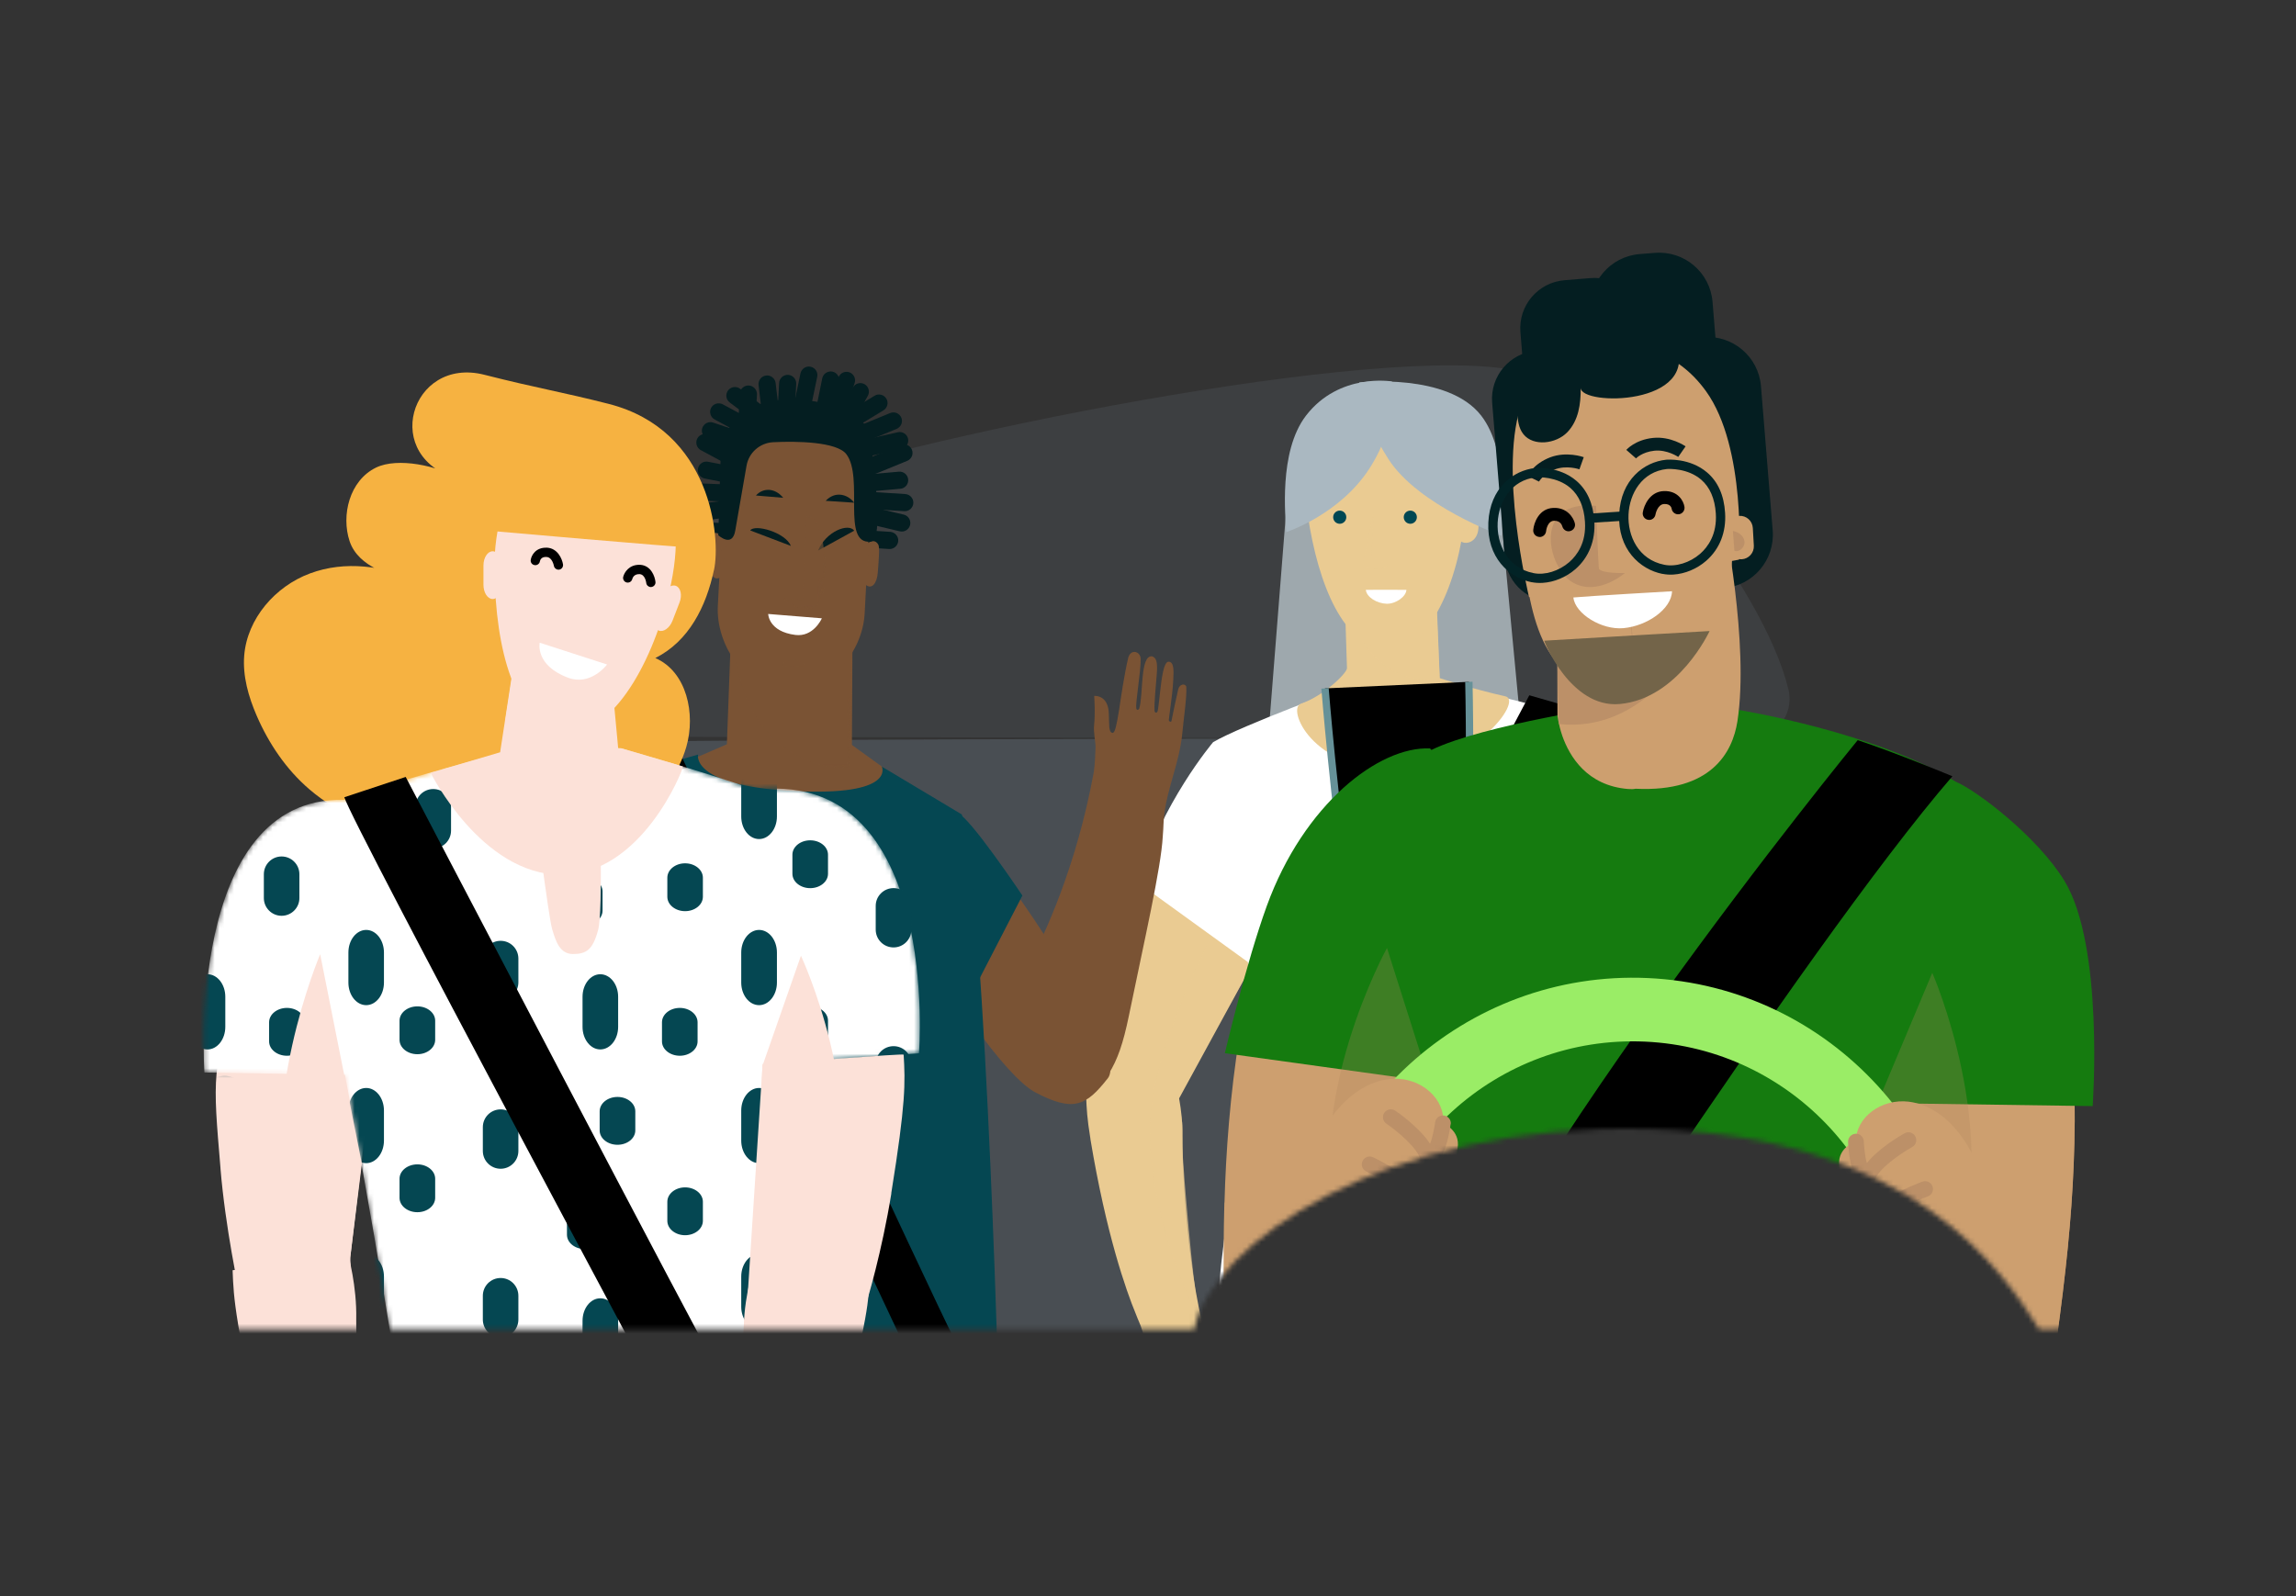<?xml version="1.0"?>
<svg width="476" height="331" xmlns="http://www.w3.org/2000/svg" xmlns:svg="http://www.w3.org/2000/svg">
 <rect width="100%" height="100%" fill="#333333" stroke="none"/>
 <defs>
  <clipPath id="clip0_2_3348">
   <rect fill="white" height="330.17" id="svg_1" rx="8" width="476" y="0.7"/>
  </clipPath>
  <clipPath id="clip1_2_3348">
   <rect fill="white" height="330.17" id="svg_2" transform="translate(0 0.7)" width="476"/>
  </clipPath>
  <clipPath id="clip2_2_3348">
   <rect fill="white" height="330.17" id="svg_3" transform="translate(0.012 0.7)" width="475.98"/>
  </clipPath>
 </defs>
 <g class="layer">
  <title>Layer 1</title>
  <g clip-path="url(#clip0_2_3348)" id="svg_4">
   <g clip-path="url(#clip1_2_3348)" id="svg_5">
    <g clip-path="url(#clip2_2_3348)" id="svg_6">
     <mask height="237" id="mask0_2_3348" maskUnits="userSpaceOnUse" width="398" x="39" y="39">
      <path d="m39.46,39.8l0,235.82l208.11,0c3.32,-17.39 39.37,-43.05 94.26,-41.55c55.23,1.53 73.56,29.9 80.93,41.55l13.78,-0.22l0,-235.6l-397.08,0z" fill="white" id="svg_7"/>
     </mask>
     <g id="svg_8" mask="url(#mask0_2_3348)">
      <path d="m130.08,152.76c-4.99,0 -8.88,-4.35 -8.31,-9.3c1.38,-12 7.7,-32.38 33.8,-41.17c40.63,-13.66 138.62,-32.46 161.29,-24.73c19.01,6.48 48.88,44.09 53.93,65.47c1.23,5.23 -2.83,10.21 -8.21,10.2l-232.51,-0.48l0.01,0.01z" fill="#96ABC0" id="svg_9" opacity="0.1"/>
      <g id="svg_10" opacity="0.23">
       <path d="m405.5,177.2c-0.75,-9.85 -9.77,-21.86 -21.25,-23.3c-9.95,-1.24 -262.03,-0.8 -270.81,0.29c-11.5,1.44 -22.12,13.45 -22.87,23.3c-2.13,28.08 -3.21,92.6 -3.21,104l321.33,-0.29c0,-11.4 -1.06,-75.93 -3.21,-104l0.02,0z" fill="#96ABC0" id="svg_11"/>
      </g>
      <path d="m266.65,105.79l-6.04,76.47l57.52,-1.52l-7.57,-80.24l-21.52,-19.1l-22.39,24.39z" fill="#9EA8AD" id="svg_12"/>
      <g id="svg_13" opacity="0.2">
       <path d="m246.74,274.57c0.62,3.15 2.48,6 5.55,7.45c0.39,1.01 0.9,2.23 1.03,2.49c0.42,0.88 1.4,2.06 1.78,3.18c0.6,1.7 1.51,3.29 1.99,4.21c-1.21,0.58 -2.49,0.18 -3.38,-1.63c-0.74,-1.33 -1.19,-2.66 -1.84,-2.47c-0.37,0.17 -0.07,1.32 0.65,3.82c0.63,2.03 1.6,5.19 2.22,7.94c0.45,1.71 -1.24,2.02 -1.81,0.94c-0.96,-1.9 -2.25,-6.67 -2.8,-7.48c-0.18,-0.3 -0.47,-0.11 -0.45,0.13c0.33,2.36 3.61,7.79 1.76,8.46c-0.27,0.03 -0.5,-0.02 -0.73,-0.17c-0.32,-0.23 -0.61,-0.69 -0.95,-1.45c-0.06,-0.21 -0.16,-0.4 -0.23,-0.6c-0.83,-2.14 -1.6,-4.28 -2.15,-5.36c-0.11,-0.3 -0.46,-0.4 -0.54,-0.12c-0.1,0.16 0.41,1.51 0.93,3.04c0.76,2.16 1.64,4.77 0.89,5.06c-0.75,0.31 -1.3,-0.8 -1.91,-2.29c-1.07,-2.54 -2.04,-6.12 -2.22,-6.24c-0.18,-0.07 -0.47,-0.06 -0.36,0.22c0.23,0.92 0.84,3.35 1.21,5.01c0.16,0.85 -0.58,1.36 -0.99,0.95c-0.85,-1.53 -1.82,-4.8 -2.68,-7.11c-1.56,-4.29 -1.6,-8.89 -3,-12.95c-0.23,-0.76 -0.48,-1.28 -0.86,-2.17c2.98,-0.56 5.98,-1.57 8.87,-2.85l0.02,-0.01z" fill="#7D3561" id="svg_14" opacity="0.2"/>
      </g>
      <path d="m254.54,280.67c-2.94,-15.56 1.62,-33.51 2.27,-35.58c0,0 62.29,6.27 65.11,9.08c6.06,-0.76 28.76,-4.54 27.25,20.44c-0.07,1.24 -8.22,21.99 -12.87,23.47c-12.16,3.85 -61.8,3.04 -61.81,3.03c-9.34,-0.75 -17.92,-9.72 -19.95,-20.44z" fill="#669198" id="svg_15"/>
      <mask height="57" id="mask1_2_3348" maskUnits="userSpaceOnUse" width="94" x="253" y="245">
       <path d="m254.54,280.67c-2.94,-15.56 1.62,-33.51 2.27,-35.58c0,0 90.84,3.02 89.33,28.01c-0.08,1.24 -5.2,23.51 -9.85,24.98c-12.16,3.85 -61.8,3.04 -61.81,3.03c-9.34,-0.75 -17.92,-9.72 -19.95,-20.44l0.01,0z" fill="white" id="svg_16"/>
      </mask>
      <g id="svg_17" mask="url(#mask1_2_3348)">
       <path d="m248.04,267.42c7.26,14.01 7.26,20.82 24.68,20.82c17.41,0 6.8,-17.42 31.04,-17.42c19.7,0 18.93,30.29 18.93,30.29l-68.98,0.97l-5.66,-34.66l-0.01,0z" fill="#547B7F" id="svg_18"/>
      </g>
      <g id="svg_19" opacity="0.5">
       <path d="m310.48,200.37l-34.85,1.32c-5.13,0.14 -8.18,-1.72 -11.63,-4.82c-0.39,-0.35 -2.86,27.04 60.64,16.09c0.34,-0.06 3.25,-23.91 3.25,-23.91c0,0 -3.06,11.38 -17.41,11.32z" fill="#004753" id="svg_20"/>
      </g>
      <path d="m312.08,170.15l32.55,43.91c0.06,0.04 12.62,-6.92 13.53,-7.35c0.05,-0.12 -2.48,-6.18 -6.72,-14.47c-0.02,0 -0.02,-0.05 -0.05,-0.07c-6.66,-13 -12.75,-27.53 -24.18,-37.16c-1.06,-0.94 -11.92,12.52 -15.15,15.15l0.02,-0.01z" fill="#EACB92" id="svg_21"/>
      <path d="m272.61,176.12l-29.55,54.17c0,0 -16.72,-6.05 -17.71,-6.33c-0.07,-0.12 1.36,-6.52 4.09,-15.42c0.02,0 0,-0.05 0.04,-0.06c4.29,-13.97 11.7,-33.98 21.27,-45.47c0.88,-1.12 18.22,11.09 21.85,13.11l0.01,0z" fill="#EACB92" id="svg_22"/>
      <path d="m266.61,158.64c-6.39,-2.89 -13.92,-0.06 -16.81,6.34c-2.89,6.38 -0.06,13.92 6.33,16.81c6.39,2.89 13.92,0.06 16.81,-6.34c2.9,-6.4 0.06,-13.93 -6.33,-16.81z" fill="#AF865E" id="svg_23"/>
      <path d="m232.79,217.2c-5.1,0.98 -8.47,5.91 -7.5,11.02c0.96,5.1 5.89,8.46 11,7.48c5.12,-0.98 8.48,-5.91 7.51,-11.01c-0.97,-5.11 -5.9,-8.46 -11.02,-7.5l0.01,0.01z" fill="#EACB92" id="svg_24"/>
      <path d="m226.06,236.18c3.3,19.83 7.44,31.48 9.37,36.14c0.63,1.66 0.98,2.25 1.29,3.28c1.4,4.04 1.45,8.66 3,12.95c0.86,2.31 1.84,5.58 2.68,7.11c0.41,0.41 1.17,-0.1 0.99,-0.95c-0.38,-1.66 -0.98,-4.09 -1.21,-5.02c-0.09,-0.27 0.19,-0.28 0.36,-0.21c0.17,0.13 1.15,3.7 2.22,6.24c0.62,1.51 1.16,2.6 1.92,2.29c0.74,-0.29 -0.14,-2.9 -0.9,-5.06c-0.51,-1.53 -1.03,-2.88 -0.92,-3.04c0.07,-0.28 0.42,-0.19 0.53,0.12c0.55,1.08 1.32,3.23 2.15,5.36c0.09,0.21 0.17,0.4 0.23,0.6c0.35,0.77 0.63,1.24 0.95,1.45c0.23,0.15 0.45,0.18 0.73,0.17c1.85,-0.67 -1.42,-6.11 -1.76,-8.46c-0.03,-0.24 0.28,-0.43 0.46,-0.13c0.54,0.81 1.83,5.58 2.79,7.48c0.57,1.08 2.27,0.77 1.81,-0.94c-0.62,-2.76 -1.6,-5.91 -2.22,-7.94c-0.72,-2.5 -1.03,-3.64 -0.65,-3.82c0.65,-0.2 1.11,1.14 1.84,2.47c0.9,1.81 2.16,2.21 3.38,1.63c-0.5,-0.92 -1.39,-2.51 -1.99,-4.21c-0.37,-1.1 -1.36,-2.3 -1.78,-3.18c-0.18,-0.37 -1.22,-2.85 -1.44,-3.65c-4.19,-15.34 -4.85,-37.9 -4.77,-41.51c0.12,-5.38 -1.3,-10.39 -1.3,-10.39l-18.64,2.47c0.1,2.39 0.17,4.35 0.89,8.75l-0.01,0z" fill="#EACB92" id="svg_25"/>
      <g id="svg_26" opacity="0.67">
       <path d="m245.1,232.76c0.09,1.41 0.03,5.08 0.14,7.31c0.15,2.8 1.89,24.97 3.42,33.43c-3.96,-7.19 -12.5,-28.7 -9.68,-46.04c-0.04,0.19 0.03,-0.22 0,0c0.15,-0.98 0.08,-0.67 0.28,-1.63c5.05,-23.36 20.43,-46.66 20.43,-46.66l0.94,19.02l-16.47,29.34l0.94,5.23z" fill="#EACB92" id="svg_27"/>
      </g>
      <path d="m337.22,160.66c-4.66,-6.89 -8.86,-10.69 -10.07,-11.17c-0.02,-0.02 -0.04,-0.05 -0.05,-0.06c-5.85,-3.25 -28.66,-7.73 -28.66,-7.73c0,0 -6.12,-0.47 -8.3,-0.4l0.05,1.07c-2.73,-0.03 -10.35,-0.19 -10.35,-0.19c0,0 -22.58,8.29 -28.34,11.7c0,0 -10.86,12.82 -15.5,29.17l22.7,16.42c3.69,20.4 -6.41,51.64 -6.41,77.39c84.04,-38.61 92.36,-17.41 92.36,-17.41c-10.6,-22.71 -23.47,-36.34 -16.47,-66.12l20.26,-11.86c0,0 -5.3,-12.11 -11.2,-20.83l-0.02,0.02z" fill="white" id="svg_28"/>
      <path d="m297.79,124.25l-18.98,0.48l0.44,13.8c0.02,1.06 -5,5.87 -9.55,7.37c-2.96,0.99 2.27,13.63 18.93,13.63c16.67,0 27.24,-14.3 23.48,-15.15c-6.81,-1.51 -13.63,-3.78 -13.63,-3.78l-0.66,-16.36l-0.03,0.01z" fill="#EACB92" id="svg_29"/>
      <path d="m326.08,146.75l-9.03,-2.59c0,0 -60.46,114.23 -62.28,116.84c-0.38,0.56 -1.56,16.56 -1.56,16.56l7.65,-1.16c0,0 63.64,-124.34 65.21,-129.65l0.01,0z" fill="black" id="svg_30"/>
      <path d="m274.7,142.73c0,0 7.32,92.4 19.21,91.01c12.87,-1.52 10.61,-92.37 10.61,-92.37" id="svg_31" stroke="#669198" stroke-miterlimit="10" stroke-width="1.52"/>
      <g id="svg_32" opacity="0.67">
       <path d="m279.24,125.86c0.4,0.12 4.01,16.84 19.23,14.93l-0.71,-16.34l-18.54,1.43l0.02,-0.02z" fill="#EACB92" id="svg_33"/>
      </g>
      <path d="m351.64,317.98c0.26,-15.97 -2.47,-47.16 -2.47,-47.16l-31.27,1.54c0,0 0.44,10.53 8.72,50.67c4.73,22.94 10.25,50.85 13.69,60.93l11.97,-2.25c-1.99,-21.08 -1.05,-37.98 -0.64,-63.72l0,-0.01z" fill="#669198" id="svg_34"/>
      <path d="m349.14,270.76c-0.45,8.72 -7.73,15.38 -16.22,14.93c-8.51,-0.45 -15.05,-7.88 -14.61,-16.59c0.46,-8.7 7.73,-15.39 16.22,-14.93c8.51,0.46 15.04,7.88 14.6,16.58l0.01,0.01z" fill="#669198" id="svg_35"/>
      <path d="m289.13,172.41l-14.9,0c-0.83,0 -1.51,0.68 -1.51,1.52l0,30.21c0,0.84 0.68,1.52 1.51,1.52l14.9,0c0.84,0 1.52,-0.68 1.52,-1.52l0,-30.21c0,-0.84 -0.68,-1.52 -1.52,-1.52z" fill="#9AED66" id="svg_36"/>
      <path d="m318.19,296.29c0.7,-7.29 -0.87,-12.03 -1.56,-15.62c-1.52,-7.71 -9.2,-11.76 -16.75,-9.62c-6.86,1.94 -10.22,7.89 -12.02,19.46c-1.79,11.59 -2.25,32.28 1.3,42.83c4.93,14.63 12.31,60.24 12.33,61.65l10.92,-0.88c0,0 5.3,-92.69 5.79,-97.82l-0.01,0z" fill="#669198" id="svg_37"/>
      <mask height="125" id="mask2_2_3348" maskUnits="userSpaceOnUse" width="33" x="286" y="270">
       <path d="m318.19,296.29c0.33,-2.62 0.7,-5.03 -0.31,-12.97c-0.08,-0.82 -0.23,-1.64 -0.46,-2.46c-2.14,-7.55 -10,-11.95 -17.55,-9.81c-6.86,1.94 -10.22,7.88 -12.02,19.46c-1.79,11.59 -2.25,32.27 1.3,42.83c4.93,14.63 12.3,60.24 12.33,61.65l10.92,-0.88c0,0 5.17,-92.7 5.79,-97.82z" fill="white" id="svg_38"/>
      </mask>
      <g id="svg_39" mask="url(#mask2_2_3348)">
       <path d="m291.63,276.89c-0.75,0.75 5.31,-6.81 17.42,-1.52c10.09,4.42 9.08,33.3 9.08,33.3l12.11,-12.11l3.79,-29.52l-28.02,-3.02l-16.65,2.26l2.26,10.61l0.01,0z" fill="#547B7F" id="svg_40"/>
      </g>
      <path d="m355.6,202.55c3.86,3.47 4.2,9.42 0.73,13.29c-3.47,3.87 -9.42,4.21 -13.29,0.74c-3.88,-3.48 -4.21,-9.42 -0.73,-13.3c3.46,-3.88 9.42,-4.2 13.3,-0.73l-0.01,0z" fill="#EACB92" id="svg_41"/>
      <path d="m349.6,199.61c0,0 -4.99,-1.52 -10.37,-1.48c8.04,-0.05 -17.98,1.35 -41.43,-5.47c-0.79,-0.23 -3.25,-1.32 -3.62,-1.5c-0.87,-0.43 -2.05,-1.44 -3.15,-1.83c-1.68,-0.64 -3.26,-1.55 -4.17,-2.07c-0.59,1.19 -0.21,2.47 1.58,3.4c1.33,0.75 2.65,1.24 2.45,1.88c-0.18,0.37 -1.32,0.04 -3.81,-0.73c-2.02,-0.65 -5.16,-1.7 -7.9,-2.35c-1.72,-0.49 -2.04,1.21 -0.98,1.79c1.89,0.99 6.64,2.37 7.43,2.93c0.31,0.17 0.1,0.47 -0.13,0.44c-2.35,-0.37 -7.74,-3.75 -8.43,-1.9c-0.03,0.26 0,0.49 0.15,0.72c0.22,0.32 0.69,0.63 1.45,0.98c0.19,0.07 0.4,0.16 0.59,0.25c2.12,0.87 4.26,1.67 5.34,2.24c0.3,0.12 0.38,0.46 0.11,0.53c-0.16,0.11 -1.51,-0.43 -3.03,-0.98c-2.16,-0.79 -4.75,-1.71 -5.05,-0.96c-0.32,0.75 0.76,1.31 2.27,1.95c2.53,1.11 6.07,2.14 6.2,2.32c0.08,0.18 0.05,0.47 -0.21,0.36c-0.93,-0.26 -3.34,-0.91 -4.99,-1.3c-0.85,-0.2 -1.36,0.55 -0.97,0.97c1.52,0.88 4.77,1.91 7.08,2.8c4.26,1.64 8.87,1.74 12.9,3.21c1.02,0.34 1.6,0.69 3.26,1.35c4.62,2.02 16.19,6.34 35.98,9.98c4.38,0.81 7.17,1.32 9.54,1.45" fill="#EACB92" id="svg_42"/>
      <path d="m271.14,106.89c2.12,14.21 7.41,27.54 16.69,27.73c8.5,0.17 14.55,-13.82 15.94,-28.13c1.79,-18.5 -6.3,-24.26 -16.57,-24.26c-10.28,0 -18.59,7.65 -16.05,24.66l-0.01,0z" fill="#EACB92" id="svg_43"/>
      <path d="m303.79,104.38c0,0 1.69,-1.53 2.62,0.47c0.24,0.52 0.28,1.37 0.09,4.67c-0.17,2.96 -2.78,3.67 -3.95,2.49c-0.03,-0.04 1.26,-7.62 1.26,-7.62l-0.02,-0.01z" fill="#EACB92" id="svg_44"/>
      <g id="svg_45">
       <path d="m292.38,108.6c0.75,0 1.36,-0.61 1.36,-1.37c0,-0.75 -0.61,-1.36 -1.36,-1.36c-0.75,0 -1.36,0.61 -1.36,1.36c0,0.76 0.61,1.37 1.36,1.37z" fill="#004753" id="svg_46"/>
      </g>
      <g id="svg_47">
       <path d="m277.75,108.6c0.75,0 1.36,-0.61 1.36,-1.37c0,-0.75 -0.61,-1.36 -1.36,-1.36c-0.75,0 -1.36,0.61 -1.36,1.36c0,0.76 0.61,1.37 1.36,1.37z" fill="#004753" id="svg_48"/>
      </g>
      <g id="svg_49" opacity="0.67">
       <path d="m282.54,117.03c3.02,2.27 5.34,0.03 5.34,0.03l-3.57,-1.53c0.06,-0.31 0.44,-9.56 0.49,-9.49l-2.25,10.99l-0.01,0z" fill="#EACB92" id="svg_50"/>
      </g>
      <g id="svg_51" opacity="0.67">
       <path d="m303.31,106.52c0,0 0.05,0.11 0.11,0.09c0.06,-0.03 0.08,-0.09 0.12,-0.14c0.19,-0.25 0.63,-0.2 0.84,0.03c0.22,0.23 0.29,0.56 0.37,0.88c0.1,0.58 0.22,1.19 0.02,1.76c-0.19,0.55 -0.82,1.01 -1.38,0.79" fill="#EACB92" id="svg_52"/>
      </g>
      <path d="m291.57,122.3c-1.24,-0.04 -8.41,0 -8.41,0c0.16,1.53 2.3,2.82 4.32,2.88c1.88,0.06 4.05,-1.5 4.09,-2.88z" fill="white" id="svg_53"/>
      <path d="m266.65,110.33c0,0 11.09,-3.58 17.31,-13.27c6.2,-9.68 4.61,-17.97 4.61,-17.97c0,0 -10.9,-1.88 -17.81,7.08c-5.78,7.53 -4.21,21.21 -4.11,24.16z" fill="#AAB8C1" id="svg_54"/>
      <path d="m311.32,111.09c0,0 -17.25,-6.21 -23.47,-15.89c-6.21,-9.69 -6.06,-15.9 -6.06,-15.9c0,0 18.35,-2.09 25.29,6.88c5.81,7.51 4.34,21.96 4.23,24.92l0.01,-0.01z" fill="#AAB8C1" id="svg_55"/>
      <path d="m208.32,214.03c0,0 2.57,-9.3 5.71,-15.49c2.12,-4.16 9.05,-18.27 12.74,-38.49c0.19,-1.06 0.36,-4.52 0.36,-5.07c0,-1.26 -0.48,-3.2 -0.3,-4.69c0.24,-2.33 0.08,-4.68 0.02,-6.01c1.73,0 2.99,1.18 3.03,3.78c0.11,1.98 -0.11,3.78 0.76,3.9c0.53,0.02 0.82,-1.48 1.37,-4.8c0.41,-2.72 1.01,-6.94 1.83,-10.51c0.42,-2.25 2.57,-1.65 2.64,-0.09c0.05,2.75 -1.1,9.04 -0.91,10.28c0.03,0.46 0.48,0.38 0.6,0.1c0.91,-2.94 0.13,-11.1 2.67,-10.86c0.33,0.12 0.57,0.3 0.74,0.6c0.25,0.45 0.32,1.15 0.29,2.23c-0.03,0.27 -0.04,0.56 -0.05,0.84c-0.23,2.96 -0.54,5.9 -0.47,7.47c-0.05,0.42 0.3,0.71 0.54,0.43c0.21,-0.11 0.36,-1.99 0.6,-4.05c0.33,-2.94 0.76,-6.48 1.8,-6.4c1.06,0.06 1.07,1.64 0.95,3.75c-0.17,3.57 -1.03,8.25 -0.9,8.51c0.16,0.19 0.5,0.32 0.54,-0.04c0.24,-1.22 0.88,-4.37 1.39,-6.52c0.26,-1.08 1.43,-1.25 1.67,-0.54c0.13,2.25 -0.55,6.61 -0.84,9.78c-0.58,5.89 -3.1,11.27 -3.73,16.78c-0.19,1.36 -0.12,2.25 -0.31,4.53c-0.35,6.51 -3.8,21.46 -7.04,37.24c-1.17,5.66 -2.31,9 -4.2,12.01" fill="#7A5334" id="svg_56"/>
      <path d="m188.28,187.62c6.44,16.89 20.47,35.79 26.35,38.87c7.93,4.16 10.54,2.82 15.06,-2.95c4.51,-5.77 -22.53,-44.51 -27.85,-49.68c-4.59,-4.46 -15.52,8.64 -13.56,13.77l0,-0.01z" fill="#7A5334" id="svg_57"/>
      <path d="m198.49,168.56c-11.74,-2.5 -20.02,15.48 -12.64,26.81c8.41,12.91 12.42,16.84 12.42,16.84l13.69,-26.53c0,0 -11.13,-16.63 -13.48,-17.12l0.01,0z" fill="#054752" id="svg_58"/>
      <path d="m160.06,88.28c-0.97,0.12 -1.85,-0.59 -1.98,-1.56l-0.82,-6.89c-0.1,-0.97 0.59,-1.85 1.56,-1.97c0.97,-0.12 1.86,0.59 1.98,1.55l0.82,6.89c0.12,0.98 -0.59,1.86 -1.56,1.98z" fill="#041E21" id="svg_59"/>
      <path d="m154.7,90.41c-0.98,-0.05 -1.74,-0.89 -1.69,-1.87l0.36,-6.92c0.05,-0.98 0.89,-1.74 1.87,-1.69c0.98,0.05 1.74,0.89 1.69,1.87l-0.36,6.93c-0.05,0.97 -0.9,1.73 -1.87,1.68z" fill="#041E21" id="svg_60"/>
      <path d="m165.92,86.3c-0.95,-0.2 -1.58,-1.14 -1.38,-2.09l1.41,-6.8c0.21,-0.95 1.15,-1.58 2.1,-1.37c0.95,0.2 1.58,1.14 1.37,2.09l-1.41,6.8c-0.19,0.95 -1.14,1.58 -2.09,1.37z" fill="#041E21" id="svg_61"/>
      <path d="m162.84,88.21c-0.97,-0.05 -1.73,-0.89 -1.68,-1.87l0.36,-6.93c0.05,-0.98 0.89,-1.73 1.87,-1.69c0.97,0.05 1.73,0.9 1.68,1.87l-0.36,6.93c-0.05,0.98 -0.89,1.74 -1.87,1.69z" fill="#041E21" id="svg_62"/>
      <path d="m172.62,87.1c-0.93,-0.33 -1.41,-1.34 -1.09,-2.27l2.29,-6.55c0.33,-0.93 1.34,-1.41 2.27,-1.09c0.92,0.33 1.41,1.34 1.08,2.27l-2.29,6.55c-0.32,0.93 -1.34,1.41 -2.26,1.09z" fill="#041E21" id="svg_63"/>
      <path d="m170.47,87.33c-0.95,-0.2 -1.58,-1.15 -1.38,-2.1l1.38,-6.8c0.19,-0.95 1.15,-1.57 2.1,-1.38c0.95,0.19 1.58,1.14 1.38,2.1l-1.38,6.79c-0.19,0.95 -1.15,1.58 -2.1,1.39z" fill="#041E21" id="svg_64"/>
      <path d="m174.13,88.83c-0.85,-0.47 -1.16,-1.55 -0.68,-2.41l3.36,-6.07c0.47,-0.86 1.56,-1.17 2.41,-0.7c0.86,0.47 1.17,1.57 0.7,2.41l-3.36,6.07c-0.47,0.86 -1.56,1.17 -2.41,0.69" fill="#041E21" id="svg_65"/>
      <path d="m153.73,105.13c0.12,0.96 -0.56,1.86 -1.53,1.98l-6.88,0.89c-0.96,0.13 -1.86,-0.56 -1.98,-1.53c-0.12,-0.96 0.56,-1.86 1.53,-1.98l6.88,-0.9c0.96,-0.12 1.86,0.57 1.98,1.54z" fill="#041E21" id="svg_66"/>
      <path d="m155.91,110.46c-0.03,0.98 -0.86,1.75 -1.84,1.7l-6.93,-0.27c-0.97,-0.04 -1.74,-0.87 -1.7,-1.85c0.04,-0.97 0.87,-1.74 1.85,-1.7l6.93,0.28c0.97,0.04 1.74,0.87 1.69,1.84z" fill="#041E21" id="svg_67"/>
      <path d="m155,99.15c-0.19,0.96 -1.12,1.59 -2.09,1.4l-6.8,-1.33c-0.97,-0.19 -1.59,-1.12 -1.4,-2.08c0.19,-0.97 1.12,-1.59 2.08,-1.4l6.81,1.32c0.97,0.2 1.59,1.12 1.4,2.09z" fill="#041E21" id="svg_68"/>
      <path d="m153.61,102.34c-0.03,0.98 -0.86,1.75 -1.84,1.7l-6.93,-0.28c-0.97,-0.03 -1.75,-0.86 -1.7,-1.84c0.04,-0.98 0.87,-1.75 1.85,-1.7l6.92,0.28c0.98,0.03 1.75,0.87 1.7,1.84z" fill="#041E21" id="svg_69"/>
      <path d="m155.55,92.09c-0.31,0.93 -1.32,1.43 -2.25,1.12l-6.58,-2.22c-0.93,-0.31 -1.43,-1.32 -1.12,-2.25c0.31,-0.93 1.33,-1.44 2.25,-1.12l6.58,2.21c0.93,0.32 1.44,1.33 1.12,2.26z" fill="#041E21" id="svg_70"/>
      <path d="m153.81,95.89c-0.46,0.86 -1.55,1.19 -2.41,0.73l-6.11,-3.29c-0.86,-0.46 -1.18,-1.54 -0.73,-2.41c0.46,-0.87 1.55,-1.18 2.41,-0.72l6.11,3.28c0.86,0.46 1.18,1.55 0.73,2.41z" fill="#041E21" id="svg_71"/>
      <path d="m159.31,87.28c-0.59,0.78 -1.71,0.94 -2.49,0.35l-5.53,-4.18c-0.79,-0.59 -0.94,-1.71 -0.35,-2.5c0.59,-0.78 1.71,-0.94 2.49,-0.35l5.53,4.18c0.79,0.6 0.94,1.72 0.35,2.5z" fill="#041E21" id="svg_72"/>
      <path d="m156.68,89.53c-0.46,0.86 -1.55,1.18 -2.42,0.73l-6.1,-3.29c-0.86,-0.46 -1.19,-1.55 -0.73,-2.41c0.46,-0.86 1.54,-1.18 2.41,-0.73l6.11,3.29c0.86,0.46 1.18,1.55 0.73,2.41z" fill="#041E21" id="svg_73"/>
      <path d="m178.47,106.42c-0.23,0.95 0.36,1.91 1.32,2.14l6.74,1.6c0.96,0.23 1.92,-0.36 2.15,-1.31c0.23,-0.95 -0.36,-1.92 -1.31,-2.15l-6.75,-1.6c-0.95,-0.23 -1.92,0.36 -2.15,1.32z" fill="#041E21" id="svg_74"/>
      <path d="m175.74,111.49c-0.06,0.97 0.68,1.82 1.66,1.89l6.93,0.45c0.98,0.06 1.82,-0.69 1.89,-1.67c0.06,-0.97 -0.69,-1.82 -1.66,-1.89l-6.93,-0.44c-0.98,-0.06 -1.82,0.68 -1.89,1.66z" fill="#041E21" id="svg_75"/>
      <path d="m177.82,100.34c0.09,0.98 0.95,1.7 1.93,1.62l6.92,-0.62c0.97,-0.08 1.7,-0.95 1.61,-1.93c-0.08,-0.97 -0.95,-1.7 -1.93,-1.61l-6.91,0.61c-0.98,0.09 -1.7,0.96 -1.62,1.93z" fill="#041E21" id="svg_76"/>
      <path d="m178.87,103.66c-0.06,0.97 0.69,1.81 1.66,1.89l6.93,0.44c0.98,0.06 1.82,-0.68 1.89,-1.66c0.06,-0.98 -0.68,-1.82 -1.66,-1.89l-6.93,-0.45c-0.97,-0.06 -1.82,0.69 -1.89,1.67z" fill="#041E21" id="svg_77"/>
      <path d="m178.01,93.26c0.22,0.95 1.17,1.55 2.13,1.35l6.77,-1.52c0.95,-0.22 1.55,-1.17 1.35,-2.12c-0.22,-0.96 -1.17,-1.56 -2.12,-1.35l-6.77,1.52c-0.96,0.21 -1.56,1.16 -1.36,2.12z" fill="#041E21" id="svg_78"/>
      <path d="m179.35,97.22c0.38,0.9 1.41,1.34 2.32,0.96l6.42,-2.63c0.9,-0.38 1.34,-1.41 0.96,-2.32c-0.37,-0.9 -1.41,-1.34 -2.31,-0.96l-6.42,2.64c-0.91,0.37 -1.34,1.41 -0.97,2.31z" fill="#041E21" id="svg_79"/>
      <path d="m174.77,88.07c0.51,0.84 1.61,1.11 2.44,0.61l5.94,-3.59c0.83,-0.51 1.11,-1.61 0.6,-2.44c-0.5,-0.83 -1.6,-1.11 -2.43,-0.6l-5.94,3.59c-0.84,0.51 -1.11,1.6 -0.61,2.43z" fill="#041E21" id="svg_80"/>
      <path d="m177.16,90.59c0.37,0.91 1.41,1.34 2.31,0.97l6.43,-2.64c0.9,-0.38 1.33,-1.41 0.96,-2.32c-0.37,-0.9 -1.41,-1.33 -2.31,-0.96l-6.43,2.64c-0.9,0.37 -1.33,1.41 -0.96,2.31z" fill="#041E21" id="svg_81"/>
      <path d="m176.76,127.38l-25.05,-0.4l-1.7,45.75l26.48,5.58l0.27,-50.93z" fill="#7A5334" id="svg_82"/>
      <path d="m155,152.47l-19.79,8.53c0,0 -0.19,22.06 26.84,23.46c27.03,1.41 30.14,-18.75 30.14,-18.75l-17.61,-12.72l-19.58,-0.52z" fill="#7A5334" id="svg_83"/>
      <g id="svg_84" opacity="0.65">
       <mask height="31" id="mask3_2_3348" maskUnits="userSpaceOnUse" width="28" x="150" y="129">
        <path d="m151.82,129.17l-1.5,28.92l25.91,1.35l1.5,-28.92l-25.91,-1.35z" fill="white" id="svg_85"/>
       </mask>
       <g id="svg_86" mask="url(#mask3_2_3348)">
        <path d="m151.72,130.88c0.59,0.22 -0.6,27.34 24.5,28.54l0.38,-28.96l-24.88,0.42z" fill="#7A5334" id="svg_87"/>
       </g>
      </g>
      <path d="m163.16,143.43c-8.38,-0.43 -14.78,-9.46 -14.34,-17.83l1.46,-27.96c0.37,-7.12 6.49,-12.64 13.6,-12.26l4.57,0.24c7.11,0.37 12.63,6.49 12.26,13.6l-1.45,27.96c-0.44,8.37 -7.74,16.67 -16.11,16.24" fill="#7A5334" id="svg_88"/>
      <path d="m156.72,102.74c1.38,-1.57 3.85,-1.72 5.65,0.47l-5.65,-0.47z" fill="#041E21" id="svg_89"/>
      <path d="m171.18,103.84c1.92,-2.05 4.53,-1.43 5.91,0.39l-5.91,-0.39z" fill="#041E21" id="svg_90"/>
      <path d="m150.72,112.21c0,0 -2.11,-2.98 -3.4,-1.07c-0.33,0.49 -0.31,2.78 -0.21,5.9c0.06,2.05 0.96,3.59 2.37,2.57c0.04,-0.03 1.24,-7.4 1.24,-7.4z" fill="#7A5334" id="svg_91"/>
      <path d="m178.63,113.78c0,0 2.28,-2.86 3.45,-0.88c0.3,0.5 0.15,2.79 -0.11,5.9c-0.17,2.05 -1.17,3.53 -2.51,2.44c-0.03,-0.04 -0.83,-7.46 -0.83,-7.46z" fill="#7A5334" id="svg_92"/>
      <path d="m155.53,109.98c0.92,-1.38 7.27,0.38 8.44,3.21l-8.44,-3.21z" fill="#041E21" id="svg_93"/>
      <path d="m169.6,114.15c1.67,-4.01 6.33,-5.76 7.5,-4.12l-7.5,4.12z" fill="#041E21" id="svg_94"/>
      <g id="svg_95" opacity="0.65">
       <mask height="22" id="mask4_2_3348" maskUnits="userSpaceOnUse" width="10" x="162" y="105">
        <path d="m163.41,105.87l-1.05,20.18l8.3,0.44l1.05,-20.18l-8.3,-0.44z" fill="white" id="svg_96"/>
       </mask>
       <g id="svg_97" mask="url(#mask4_2_3348)">
        <path d="m170.99,120c-0.58,11.21 -8.54,4.07 -8.54,4.07l4.05,0.34c-0.05,-0.32 0.77,-18.41 0.73,-18.33c0,0 4.37,1.97 3.76,13.92z" fill="#7A5334" id="svg_98"/>
       </g>
      </g>
      <path d="m170.38,128.21c-0.1,0.24 -1.82,3.89 -5.47,3.44c-5.6,-0.7 -5.65,-4.35 -5.65,-4.35l11.12,0.9l0,0.01z" fill="white" id="svg_99"/>
      <path d="m148.9,110.96c0,0 2.91,2.71 3.53,-0.94c0.4,-2.33 1.56,-8.96 2.34,-13.46c0.47,-2.71 2.76,-4.73 5.51,-4.87c4.78,-0.25 13.22,-0.12 15.19,2.49c3.67,4.87 -1.06,18.67 4.98,18.13c3.02,-0.28 0.52,-15.48 0.08,-21.48c-0.31,-4.31 -8.05,-8.65 -19.01,-7.88c-8.79,0.62 -12.02,8.49 -12.02,8.49l-0.59,19.52l-0.01,0z" fill="#041E21" id="svg_100"/>
      <g id="svg_101">
       <mask height="4" id="mask5_2_3348" maskUnits="userSpaceOnUse" width="2" x="148" y="113">
        <path d="m148.28,113.38l-0.18,3.4l1.55,0.08l0.18,-3.4l-1.55,-0.08z" fill="white" id="svg_102"/>
       </mask>
       <g id="svg_103" mask="url(#mask5_2_3348)">
        <path d="m149.49,113.6c-0.26,-0.3 -0.78,-0.17 -1.02,0.15c-0.24,0.33 -0.27,0.74 -0.28,1.14c-0.02,0.49 -0.03,1.01 0.22,1.43c0.24,0.42 0.85,0.68 1.24,0.38" fill="#7A5334" id="svg_104"/>
       </g>
      </g>
      <g id="svg_105">
       <mask height="6" id="mask6_2_3348" maskUnits="userSpaceOnUse" width="3" x="179" y="114">
        <path d="m179.98,114.38l-0.24,4.54l1.48,0.08l0.24,-4.55l-1.48,-0.07z" fill="white" id="svg_106"/>
       </mask>
       <g id="svg_107" mask="url(#mask6_2_3348)">
        <path d="m180.12,114.37c0.57,0.26 0.96,0.83 1.11,1.43c0.16,0.6 0.11,1.24 -0.03,1.86c-0.09,0.36 -0.21,0.73 -0.46,0.98c-0.27,0.27 -0.7,0.39 -1.01,0.19" fill="#7A5334" id="svg_108"/>
       </g>
      </g>
      <g id="svg_109">
       <mask height="3" id="mask7_2_3348" maskUnits="userSpaceOnUse" width="7" x="161" y="136">
        <path d="m162.07,136.66l-0.07,1.39l5,0.26l0.07,-1.39l-5,-0.26z" fill="white" id="svg_110"/>
       </mask>
       <g id="svg_111" mask="url(#mask7_2_3348)">
        <path d="m161.99,138.05c0.58,-0.8 1.54,-1.28 2.52,-1.27c0.97,0 1.94,0.51 2.49,1.31" fill="#7A5334" id="svg_112"/>
       </g>
      </g>
      <path d="m199.39,168.86l-16.58,-9.92c0,0 3.1,6.19 -18.36,5.07c-21.46,-1.12 -19.72,-7.56 -19.72,-7.56c0,0 -14.55,4.02 -21.2,7.29c-0.03,0 -0.04,0.02 -0.06,0.06c-1.38,0.45 -7.98,18.22 -9.96,41.81c-2.67,32.04 -1.38,86.17 -1.38,86.17l95.23,7.86c0,0 -2.79,-111.74 -7.97,-130.79l0,0.01z" fill="#054752" id="svg_113"/>
      <path d="m132.14,158.95l9.16,-2.12c0,0 54.44,117.21 56.11,119.92c0.35,0.58 0.25,1.25 0.25,1.25l-6.84,8.14c0,0 -57.39,-121.8 -58.68,-127.19z" fill="black" id="svg_114"/>
      <path d="m135.6,229.1c0,0 4.51,6.19 6.81,11.2c1.54,3.38 6.88,14.66 17.63,26.95c0.55,0.63 2.62,2.45 2.97,2.73c0.79,0.62 2.23,1.28 3.06,2.13c1.33,1.31 2.87,2.37 3.73,2.99c-0.86,1.08 -2.21,1.28 -3.85,0.02c-1.29,-0.91 -2.3,-1.93 -2.8,-1.46c-0.28,0.32 0.51,1.24 2.31,3.23c1.48,1.59 3.82,4.06 5.61,6.33c1.2,1.38 -0.24,2.41 -1.25,1.68c-1.73,-1.33 -5.08,-5.15 -5.94,-5.65c-0.3,-0.21 -0.48,0.12 -0.36,0.32c1.37,2.03 6.83,5.57 5.42,7.03c-0.24,0.14 -0.47,0.19 -0.73,0.15c-0.4,-0.06 -0.88,-0.36 -1.53,-0.91c-0.16,-0.15 -0.33,-0.29 -0.49,-0.45c-1.73,-1.6 -3.39,-3.25 -4.41,-3.99c-0.24,-0.24 -0.59,-0.16 -0.54,0.14c-0.03,0.18 1.05,1.2 2.22,2.38c1.66,1.67 3.65,3.68 3.08,4.28c-0.55,0.63 -1.55,-0.14 -2.79,-1.26c-2.13,-1.87 -4.62,-4.73 -4.85,-4.78c-0.19,0 -0.45,0.16 -0.24,0.36c0.64,0.75 2.28,2.72 3.38,4.09c0.54,0.7 0.07,1.51 -0.5,1.31c-1.47,-1.03 -3.83,-3.61 -5.66,-5.36c-3.38,-3.26 -5.47,-7.49 -8.59,-10.61c-0.75,-0.8 -1.34,-1.2 -2.67,-2.44c-3.86,-3.43 -11.47,-12.96 -19.67,-22.79c-2.94,-3.51 -4.45,-5.88 -5.39,-8.54" fill="#7A5334" id="svg_115"/>
      <path d="m109.79,189.97c-0.94,18.05 4.25,41.02 8.38,46.21c5.58,7 8.5,6.85 14.97,3.38c6.47,-3.46 -2.6,-49.82 -5.39,-56.7c-2.39,-5.93 -17.67,1.63 -17.96,7.11z" fill="#7A5334" id="svg_116"/>
      <path d="m120.38,164.86c-8.76,4.83 -10.33,13.64 -11.57,27.1c-1.42,15.35 -0.71,20.92 -0.71,20.92l33.41,-4.31c0,0 -1.31,-54.65 -21.13,-43.73l0,0.02z" fill="#054752" id="svg_117"/>
      <path d="m65.3,194.29l11.05,34.94l-3.87,32.61c-0.03,0.08 -21.47,6.12 -22.77,6.26c-0.15,-0.11 -3.02,-13.81 -4,-25.81c0.01,-0.02 0,-0.06 0,-0.1c-1.57,-18.82 -1.93,-20.54 4.03,-38.92c0.53,-1.76 10.23,-9.66 15.56,-8.99l0,0.01z" fill="#FCE1D8" id="svg_118"/>
      <path d="m49.37,274.64c4.24,25.49 9.57,40.46 12.05,46.43c0.81,2.14 1.25,2.89 1.66,4.21c1.8,5.2 1.86,11.13 3.86,16.64c1.09,2.96 2.35,7.17 3.44,9.13c0.53,0.53 1.5,-0.12 1.28,-1.21c-0.47,-2.14 -1.26,-5.26 -1.55,-6.44c-0.14,-0.35 0.24,-0.37 0.47,-0.27c0.23,0.16 1.47,4.74 2.84,8.02c0.8,1.93 1.5,3.35 2.46,2.95c0.96,-0.37 -0.17,-3.73 -1.15,-6.5c-0.66,-1.97 -1.32,-3.72 -1.19,-3.91c0.1,-0.35 0.54,-0.24 0.68,0.15c0.72,1.38 1.7,4.14 2.77,6.89c0.11,0.25 0.21,0.5 0.3,0.76c0.44,0.99 0.81,1.59 1.23,1.88c0.29,0.18 0.58,0.24 0.93,0.2c2.38,-0.87 -1.84,-7.84 -2.27,-10.88c-0.02,-0.3 0.35,-0.56 0.58,-0.17c0.69,1.04 2.36,7.17 3.59,9.61c0.73,1.37 2.92,0.98 2.33,-1.22c-0.8,-3.56 -2.05,-7.6 -2.86,-10.21c-0.93,-3.21 -1.33,-4.67 -0.84,-4.9c0.83,-0.27 1.42,1.44 2.37,3.17c1.14,2.31 2.78,2.83 4.34,2.09c-0.63,-1.18 -1.79,-3.23 -2.57,-5.39c-0.47,-1.44 -1.75,-2.97 -2.29,-4.09c-0.23,-0.48 -1.56,-3.66 -1.84,-4.7c-5.39,-19.71 -6.24,-48.69 -6.14,-53.34c0.16,-6.91 -1.67,-13.34 -1.67,-13.34l-23.96,3.17c0.12,3.06 0.21,5.57 1.15,11.24l0,0.03z" fill="#FCE1D8" id="svg_119"/>
      <path d="m148.02,118.16c-1.62,7.62 -5.2,14.79 -12.16,18.28c6.52,2.82 8.4,11.58 6.43,18.4c-3.04,10.44 -12.75,18.01 -23.27,20.78c-10.52,2.77 -21.7,1.38 -32.22,-1.34c-8.16,-2.12 -16.3,-5.15 -22.68,-10.64c-4.79,-4.11 -8.4,-9.47 -10.91,-15.26c-1.7,-3.94 -2.92,-8.19 -2.58,-12.47c0.62,-7.65 6.44,-14.35 13.65,-17.02c7.2,-2.68 15.43,-1.65 22.34,1.71c-5.54,-1 -12.37,-3.05 -14.14,-8.39c-1.77,-5.34 -0.06,-12.58 5.5,-15.27c4.45,-2.14 12.81,-0.44 17.44,2.47c-16.79,-4.29 -10.37,-25.63 5.02,-21.7c10.83,2.76 15.94,3.53 25.74,6.03c21.38,5.46 23.26,27.86 21.85,34.43l-0.01,-0.01z" fill="#F6B241" id="svg_120"/>
      <g id="svg_121">
       <path d="m92.62,135.83c0.23,0.89 0.54,1.82 0.35,2.72c-0.27,1.22 -1.38,2.05 -2.39,2.79c-4.46,3.26 -8.54,7.03 -12.13,11.23c-3.09,3.6 -5.96,7.99 -5.49,12.71c0.47,4.61 4.21,8.46 8.57,10.04c4.36,1.58 9.22,1.2 13.71,0.07c3.97,-1 7.88,-2.65 10.84,-5.5c2.96,-2.86 4.74,-6.73 6.13,-10.62c3.33,-9.34 4.74,-19.36 4.11,-29.24c-0.41,-6.52 -4.27,-21.36 -13.79,-16.57c-6.67,3.37 -11.74,15.4 -9.93,22.37l0.02,0z" fill="#F6B241" id="svg_122"/>
      </g>
      <mask height="137" id="mask8_2_3348" maskUnits="userSpaceOnUse" width="149" x="42" y="154">
       <path d="m42.36,222.37l29.15,0.48c0,0 3.02,15.79 6.07,33.46c2.49,14.43 5.02,30.95 5.7,34.16l34.87,-0.39l0.88,0l0,-0.01l35.74,-1.82c1.45,-8.97 2.99,-43.21 5.85,-67.71l29.9,-2.16c0,0 4.59,-58.14 -32.93,-54.73c-0.22,0.03 -0.41,0.1 -0.6,0.23c-11.97,-4.14 -28.19,-8.73 -28.19,-8.73c0,0 -7.12,-0.64 -12.75,-0.47c-2.83,0.04 -10.72,1.06 -10.72,1.06c0,0 -0.48,0.13 -1.35,0.36c-4.88,1.29 -21.81,5.84 -32.68,9.73c-32.86,-0.7 -28.93,56.55 -28.93,56.55l-0.01,-0.01z" fill="white" id="svg_123"/>
      </mask>
      <g id="svg_124" mask="url(#mask8_2_3348)">
       <path d="m42.36,222.37l29.15,0.48c0,0 3.02,15.79 6.07,33.46c2.49,14.43 5.02,30.95 5.7,34.16l34.87,-0.39l0.88,0l0,-0.01l35.74,-1.82c1.45,-8.97 2.99,-43.21 5.85,-67.71l29.9,-2.16c0,0 4.59,-58.14 -32.93,-54.73c-0.22,0.03 -0.41,0.1 -0.6,0.23c-11.97,-4.14 -28.19,-8.73 -28.19,-8.73c0,0 -7.12,-0.64 -12.75,-0.47c-2.83,0.04 -10.72,1.06 -10.72,1.06c0,0 -0.48,0.13 -1.35,0.36c-4.88,1.29 -21.81,5.84 -32.68,9.73c-32.86,-0.7 -28.93,56.55 -28.93,56.55l-0.01,-0.01z" fill="white" id="svg_125"/>
       <path d="m181.55,158.33c0,2.03 1.65,3.68 3.7,3.68c2.03,0 3.69,-1.65 3.69,-3.68l0,-4.93c0,-2.04 -1.65,-3.69 -3.69,-3.69c-2.04,0 -3.7,1.65 -3.7,3.69l0,4.93z" fill="#054752" id="svg_126"/>
       <path d="m138.35,185.94c0,1.64 1.65,2.98 3.68,2.98c2.04,0 3.69,-1.34 3.69,-2.98l0,-3.96c0,-1.64 -1.65,-2.98 -3.69,-2.98c-2.03,0 -3.68,1.34 -3.68,2.98l0,3.96z" fill="#054752" id="svg_127"/>
       <path d="m124.32,162.82c0,1.64 1.65,2.98 3.7,2.98c2.04,0 3.69,-1.34 3.69,-2.98l0,-3.96c0,-1.64 -1.65,-2.98 -3.69,-2.98c-2.05,0 -3.7,1.34 -3.7,2.98l0,3.96z" fill="#054752" id="svg_128"/>
       <path d="m164.28,181.17c0,1.64 1.65,2.98 3.69,2.98c2.04,0 3.69,-1.34 3.69,-2.98l0,-3.96c0,-1.64 -1.65,-2.98 -3.69,-2.98c-2.04,0 -3.69,1.34 -3.69,2.98l0,3.96z" fill="#054752" id="svg_129"/>
       <path d="m153.67,169.29c0,2.58 1.65,4.68 3.7,4.68c2.04,0 3.7,-2.1 3.7,-4.68l0,-6.24c0,-2.58 -1.65,-4.68 -3.7,-4.68c-2.03,0 -3.7,2.1 -3.7,4.68l0,6.24z" fill="#054752" id="svg_130"/>
       <path d="m181.55,192.75c0,2.04 1.65,3.69 3.7,3.69c2.03,0 3.69,-1.65 3.69,-3.69l0,-4.93c0,-2.03 -1.65,-3.68 -3.69,-3.68c-2.04,0 -3.7,1.65 -3.7,3.68l0,4.93z" fill="#054752" id="svg_131"/>
       <path d="m137.24,215.93c0,1.63 1.65,2.97 3.7,2.97c2.03,0 3.68,-1.34 3.68,-2.97l0,-3.97c0,-1.64 -1.65,-2.98 -3.68,-2.98c-2.05,0 -3.7,1.34 -3.7,2.98l0,3.97z" fill="#054752" id="svg_132"/>
       <path d="m117.54,188.81c0,1.64 1.65,2.98 3.68,2.98c2.05,0 3.7,-1.34 3.7,-2.98l0,-3.96c0,-1.64 -1.65,-2.98 -3.7,-2.98c-2.03,0 -3.68,1.34 -3.68,2.98l0,3.96z" fill="#054752" id="svg_133"/>
       <path d="m164.28,215.6c0,1.64 1.65,2.98 3.69,2.98c2.04,0 3.69,-1.34 3.69,-2.98l0,-3.97c0,-1.63 -1.65,-2.97 -3.69,-2.97c-2.04,0 -3.69,1.34 -3.69,2.97l0,3.97z" fill="#054752" id="svg_134"/>
       <path d="m153.67,203.73c0,2.58 1.65,4.68 3.7,4.68c2.04,0 3.7,-2.1 3.7,-4.68l0,-6.24c0,-2.58 -1.65,-4.68 -3.7,-4.68c-2.03,0 -3.7,2.1 -3.7,4.68l0,6.24z" fill="#054752" id="svg_135"/>
       <path d="m120.77,212.91c0,2.58 1.65,4.68 3.68,4.68c2.05,0 3.7,-2.1 3.7,-4.68l0,-6.24c0,-2.58 -1.65,-4.67 -3.7,-4.67c-2.03,0 -3.68,2.09 -3.68,4.67l0,6.24z" fill="#054752" id="svg_136"/>
       <path d="m100.1,168.72c0,2.04 1.65,3.69 3.69,3.69c2.03,0 3.68,-1.65 3.68,-3.69l0,-4.92c0,-2.04 -1.65,-3.69 -3.68,-3.69c-2.04,0 -3.69,1.65 -3.69,3.69l0,4.92z" fill="#054752" id="svg_137"/>
       <path d="m86.13,172.22c0,2.04 1.65,3.69 3.69,3.69c2.04,0 3.69,-1.65 3.69,-3.69l0,-4.93c0,-2.04 -1.65,-3.69 -3.69,-3.69c-2.04,0 -3.69,1.65 -3.69,3.69l0,4.93z" fill="#054752" id="svg_138"/>
       <path d="m54.7,186.2c0,2.03 1.65,3.68 3.68,3.68c2.04,0 3.69,-1.65 3.69,-3.68l0,-4.93c0,-2.04 -1.65,-3.69 -3.69,-3.69c-2.03,0 -3.68,1.65 -3.68,3.69l0,4.93z" fill="#054752" id="svg_139"/>
       <path d="m100.1,203.68c0,2.04 1.65,3.69 3.69,3.69c2.03,0 3.68,-1.65 3.68,-3.69l0,-4.93c0,-2.03 -1.65,-3.68 -3.68,-3.68c-2.04,0 -3.69,1.65 -3.69,3.68l0,4.93z" fill="#054752" id="svg_140"/>
       <path d="m55.79,215.93c0,1.63 1.65,2.97 3.69,2.97c2.05,0 3.7,-1.34 3.7,-2.97l0,-3.97c0,-1.64 -1.65,-2.98 -3.7,-2.98c-2.04,0 -3.69,1.34 -3.69,2.98l0,3.97z" fill="#054752" id="svg_141"/>
       <path d="m82.83,215.6c0,1.64 1.65,2.98 3.7,2.98c2.04,0 3.69,-1.34 3.69,-2.98l0,-3.97c0,-1.63 -1.65,-2.97 -3.69,-2.97c-2.05,0 -3.7,1.34 -3.7,2.97l0,3.97z" fill="#054752" id="svg_142"/>
       <path d="m72.23,203.73c0,2.58 1.65,4.68 3.69,4.68c2.03,0 3.68,-2.1 3.68,-4.68l0,-6.24c0,-2.58 -1.65,-4.68 -3.68,-4.68c-2.04,0 -3.69,2.1 -3.69,4.68l0,6.24z" fill="#054752" id="svg_143"/>
       <path d="m39.32,212.91c0,2.58 1.65,4.68 3.7,4.68c2.04,0 3.69,-2.1 3.69,-4.68l0,-6.24c0,-2.58 -1.65,-4.67 -3.69,-4.67c-2.05,0 -3.7,2.09 -3.7,4.67l0,6.24z" fill="#054752" id="svg_144"/>
       <path d="m181.55,225.53c0,2.03 1.65,3.69 3.7,3.69c2.03,0 3.69,-1.66 3.69,-3.69l0,-4.93c0,-2.04 -1.65,-3.69 -3.69,-3.69c-2.04,0 -3.7,1.65 -3.7,3.69l0,4.93z" fill="#054752" id="svg_145"/>
       <path d="m138.35,253.13c0,1.64 1.65,2.98 3.68,2.98c2.04,0 3.69,-1.34 3.69,-2.98l0,-3.96c0,-1.64 -1.65,-2.98 -3.69,-2.98c-2.03,0 -3.68,1.34 -3.68,2.98l0,3.96z" fill="#054752" id="svg_146"/>
       <path d="m124.32,234.39c0,1.63 1.65,2.97 3.7,2.97c2.04,0 3.69,-1.34 3.69,-2.97l0,-3.97c0,-1.64 -1.65,-2.98 -3.69,-2.98c-2.05,0 -3.7,1.34 -3.7,2.98l0,3.97z" fill="#054752" id="svg_147"/>
       <path d="m164.28,248.36c0,1.64 1.65,2.98 3.69,2.98c2.04,0 3.69,-1.34 3.69,-2.98l0,-3.96c0,-1.64 -1.65,-2.98 -3.69,-2.98c-2.04,0 -3.69,1.34 -3.69,2.98l0,3.96z" fill="#054752" id="svg_148"/>
       <path d="m153.67,236.49c0,2.58 1.65,4.68 3.7,4.68c2.04,0 3.7,-2.1 3.7,-4.68l0,-6.24c0,-2.58 -1.65,-4.67 -3.7,-4.67c-2.03,0 -3.7,2.09 -3.7,4.67l0,6.24z" fill="#054752" id="svg_149"/>
       <path d="m181.55,259.96c0,2.03 1.65,3.68 3.7,3.68c2.03,0 3.69,-1.65 3.69,-3.68l0,-4.93c0,-2.04 -1.65,-3.69 -3.69,-3.69c-2.04,0 -3.7,1.65 -3.7,3.69l0,4.93z" fill="#054752" id="svg_150"/>
       <path d="m117.54,256.01c0,1.64 1.65,2.98 3.68,2.98c2.05,0 3.7,-1.34 3.7,-2.98l0,-3.96c0,-1.64 -1.65,-2.98 -3.7,-2.98c-2.03,0 -3.68,1.34 -3.68,2.98l0,3.96z" fill="#054752" id="svg_151"/>
       <path d="m153.67,270.92c0,2.58 1.65,4.68 3.7,4.68c2.04,0 3.7,-2.1 3.7,-4.68l0,-6.24c0,-2.58 -1.65,-4.68 -3.7,-4.68c-2.03,0 -3.7,2.1 -3.7,4.68l0,6.24z" fill="#054752" id="svg_152"/>
       <path d="m120.77,280.1c0,2.58 1.65,4.68 3.68,4.68c2.05,0 3.7,-2.1 3.7,-4.68l0,-6.24c0,-2.58 -1.65,-4.67 -3.7,-4.67c-2.03,0 -3.68,2.09 -3.68,4.67l0,6.24z" fill="#054752" id="svg_153"/>
       <path d="m100.1,238.64c0,2.04 1.65,3.69 3.69,3.69c2.03,0 3.68,-1.65 3.68,-3.69l0,-4.93c0,-2.04 -1.65,-3.69 -3.68,-3.69c-2.04,0 -3.69,1.65 -3.69,3.69l0,4.93z" fill="#054752" id="svg_154"/>
       <path d="m56.9,253.13c0,1.64 1.65,2.98 3.7,2.98c2.04,0 3.7,-1.34 3.7,-2.98l0,-3.96c0,-1.64 -1.65,-2.98 -3.7,-2.98c-2.04,0 -3.7,1.34 -3.7,2.98l0,3.96z" fill="#054752" id="svg_155"/>
       <path d="m42.87,230.01c0,1.64 1.66,2.98 3.69,2.98c2.05,0 3.7,-1.34 3.7,-2.98l0,-3.96c0,-1.64 -1.65,-2.98 -3.7,-2.98c-2.03,0 -3.69,1.34 -3.69,2.98l0,3.96z" fill="#054752" id="svg_156"/>
       <path d="m82.83,248.36c0,1.64 1.65,2.98 3.7,2.98c2.04,0 3.69,-1.34 3.69,-2.98l0,-3.96c0,-1.64 -1.65,-2.98 -3.69,-2.98c-2.05,0 -3.7,1.34 -3.7,2.98l0,3.96z" fill="#054752" id="svg_157"/>
       <path d="m72.23,236.49c0,2.58 1.65,4.68 3.69,4.68c2.03,0 3.68,-2.1 3.68,-4.68l0,-6.24c0,-2.58 -1.65,-4.67 -3.68,-4.67c-2.04,0 -3.69,2.09 -3.69,4.67l0,6.24z" fill="#054752" id="svg_158"/>
       <path d="m100.1,273.6c0,2.03 1.65,3.68 3.69,3.68c2.03,0 3.68,-1.65 3.68,-3.68l0,-4.93c0,-2.04 -1.65,-3.69 -3.68,-3.69c-2.04,0 -3.69,1.65 -3.69,3.69l0,4.93z" fill="#054752" id="svg_159"/>
       <path d="m36.09,256.01c0,1.64 1.65,2.98 3.7,2.98c2.04,0 3.69,-1.34 3.69,-2.98l0,-3.96c0,-1.64 -1.65,-2.98 -3.69,-2.98c-2.05,0 -3.7,1.34 -3.7,2.98l0,3.96z" fill="#054752" id="svg_160"/>
       <path d="m72.23,270.92c0,2.58 1.65,4.68 3.69,4.68c2.03,0 3.68,-2.1 3.68,-4.68l0,-6.24c0,-2.58 -1.65,-4.68 -3.68,-4.68c-2.04,0 -3.69,2.1 -3.69,4.68l0,6.24z" fill="#054752" id="svg_161"/>
       <path d="m39.32,280.1c0,2.58 1.65,4.68 3.7,4.68c2.04,0 3.69,-2.1 3.69,-4.68l0,-6.24c0,-2.58 -1.65,-4.67 -3.69,-4.67c-2.05,0 -3.7,2.09 -3.7,4.67l0,6.24z" fill="#054752" id="svg_162"/>
      </g>
      <path d="m124.3,164.92c0,0 0.78,23.8 -0.3,27.9c-1.1,4.11 -2.44,4.99 -5.22,4.99c-2.79,0 -3.61,-2.82 -4.32,-5.19c-0.72,-2.37 -3.85,-26.96 -3.85,-26.96c0,0 2.12,1.7 5.76,1.69c4.29,0 7.94,-2.43 7.94,-2.43l-0.01,0z" fill="#FCE1D8" id="svg_163"/>
      <path d="m71.38,165.3l12.73,-4.21c0,0 63.49,121.41 65.41,124.17c0.41,0.58 0.61,0.39 0.61,0.39l-9.94,10.43c0,0 -67.14,-125.19 -68.81,-130.79l0,0.01z" fill="black" id="svg_164"/>
      <path d="m107.46,131.31l18.82,3.71l2.93,31.37l-27.47,2.31l5.72,-37.39z" fill="#FCE1D8" id="svg_165"/>
      <g id="svg_166">
       <path d="m126.97,141.77c-0.67,0.14 -0.55,7.4 -22.17,7.37l2.46,-15.88l19.71,8.51z" fill="#FCE1D8" id="svg_167"/>
      </g>
      <path d="m102.52,118.38c0.22,16.08 4.06,31.63 14.31,33.23c9.39,1.47 18.19,-13.12 21.89,-28.76c4.77,-20.22 -3.33,-27.81 -14.71,-29.35c-11.38,-1.55 -21.75,5.67 -21.5,24.89l0.01,-0.01z" fill="#FCE1D8" id="svg_168"/>
      <g id="svg_169">
       <path d="m122.32,128.92c-0.02,-0.33 -0.16,-11.67 -0.22,-11.59c0,0 5.34,0.97 4.75,7.57c-0.85,9.59 -9.99,3.88 -9.99,3.88" fill="#FCE1D8" id="svg_170"/>
      </g>
      <g id="svg_171" opacity="0.3">
       <path d="m138.27,111.22c-1.21,-2.03 -8.23,-3.72 -10.41,-1.24l10.41,1.24z" fill="black" id="svg_172"/>
      </g>
      <g id="svg_173" opacity="0.3">
       <path d="m120.62,110.14c-2.48,-3.09 -9.04,-3.62 -10.8,-1.35l10.8,1.35z" fill="black" id="svg_174"/>
      </g>
      <path d="m115.7,118.11c0.08,0 0.15,0 0.22,0c0.53,-0.08 0.88,-0.57 0.8,-1.1c-0.18,-1.14 -1.11,-3.31 -3.28,-3.45c-0.04,0 -0.06,0 -0.1,0c-2.3,-0.08 -3.18,1.61 -3.31,2.52c-0.09,0.53 0.28,1.02 0.81,1.09c0.5,0.09 1.01,-0.27 1.09,-0.79c0.06,-0.29 0.3,-0.95 1.34,-0.9c0.01,0 0.02,0 0.04,0c1.21,0.08 1.5,1.8 1.52,1.83c0.07,0.44 0.44,0.78 0.89,0.8l-0.02,0z" fill="black" id="svg_175"/>
      <path d="m134.86,121.71c0,0 0.11,0 0.17,0c0.53,-0.06 0.92,-0.53 0.86,-1.05c-0.12,-1.17 -0.93,-3.4 -3.14,-3.55c-0.03,0 -0.06,0 -0.09,0c-2.25,-0.08 -3.24,1.6 -3.46,2.5c-0.12,0.52 0.21,1.04 0.72,1.16c0.52,0.12 1.03,-0.2 1.16,-0.71c0.07,-0.26 0.37,-1.06 1.51,-1.02l0.03,0c1.15,0.09 1.35,1.75 1.36,1.82c0.05,0.47 0.44,0.83 0.9,0.86l-0.02,-0.01z" fill="black" id="svg_176"/>
      <path d="m136.57,130.74c0.99,0.39 2.28,-0.54 2.86,-2.06l1.45,-3.76c0.58,-1.5 0.25,-3.06 -0.74,-3.44c-0.99,-0.39 -2.28,0.54 -2.85,2.06l-1.45,3.76c-0.58,1.5 -0.25,3.06 0.73,3.44z" fill="#FCE1D8" id="svg_177"/>
      <path d="m102.14,124.2c1.04,0 1.9,-1.32 1.9,-2.94l0,-4.02c0,-1.62 -0.86,-2.94 -1.9,-2.94c-1.05,0 -1.91,1.32 -1.91,2.94l0,4.02c0,1.62 0.86,2.94 1.91,2.94z" fill="#FCE1D8" id="svg_178"/>
      <path d="m142.42,113.44c-1.11,0.12 -41.45,-3.43 -41.45,-3.43c0,0 5.62,-19.24 21.25,-19.31c32.62,-0.14 20.2,22.74 20.2,22.74z" fill="#F6B241" id="svg_179"/>
      <path d="m125.86,137.77c-0.19,0.28 -3.5,4.45 -8.05,2.76c-6.95,-2.58 -5.92,-7.27 -5.92,-7.27l13.97,4.52l0,-0.01z" fill="white" id="svg_180"/>
      <path d="m141.59,158.92l-12.8,-3.77l-25.18,0.85l-14.33,4.24c0,0 10.51,21.14 27.11,21.14c16.68,0 25.21,-21.76 25.2,-22.45l0,-0.01z" fill="#FCE1D8" id="svg_181"/>
      <g id="svg_182">
       <path d="m66.38,197.86l8.64,43.41l-2.41,19.42l1.28,25.04c0,0 -6.82,-10.53 -13.48,-31.92c-7.53,-24.12 5.96,-55.95 5.96,-55.95l0.01,0z" fill="#FCE1D8" id="svg_183"/>
      </g>
      <path d="m158.08,220.6l-1.57,44.37c0.03,0.09 21.81,4.79 23.1,5.04c0.15,-0.11 3.25,-10.63 5.18,-22.55c-0.03,-0.02 0,-0.06 -0.01,-0.1c3.02,-18.71 2.91,-22.89 2.56,-28.69c-0.02,-0.27 -23.89,1.67 -29.26,1.93z" fill="#FCE1D8" id="svg_184"/>
      <path d="m178.67,277.19c-5.49,25.24 -11.55,39.93 -14.33,45.77c-0.9,2.09 -1.4,2.84 -1.87,4.13c-2.06,5.11 -2.4,11.02 -4.68,16.42c-1.24,2.92 -2.69,7.05 -3.89,8.95c-0.55,0.5 -1.49,-0.19 -1.21,-1.27c0.57,-2.11 1.51,-5.19 1.86,-6.35c0.15,-0.34 -0.23,-0.39 -0.45,-0.3c-0.23,0.15 -1.7,4.67 -3.25,7.88c-0.89,1.89 -1.65,3.27 -2.6,2.82c-0.94,-0.43 0.35,-3.73 1.46,-6.45c0.76,-1.93 1.51,-3.64 1.38,-3.85c-0.07,-0.36 -0.53,-0.26 -0.68,0.12c-0.78,1.36 -1.91,4.05 -3.11,6.75c-0.12,0.26 -0.24,0.5 -0.34,0.75c-0.49,0.96 -0.89,1.54 -1.32,1.82c-0.3,0.17 -0.59,0.2 -0.93,0.17c-2.34,-0.99 2.22,-7.75 2.79,-10.75c0.04,-0.3 -0.32,-0.58 -0.57,-0.19c-0.74,1 -2.71,7.03 -4.06,9.42c-0.8,1.34 -2.97,0.84 -2.27,-1.33c0.96,-3.5 2.42,-7.48 3.35,-10.05c1.08,-3.16 1.55,-4.61 1.08,-4.85c-0.81,-0.3 -1.48,1.37 -2.53,3.05c-1.25,2.26 -2.91,2.68 -4.43,1.88c0.69,-1.15 1.94,-3.14 2.82,-5.27c0.54,-1.41 1.89,-2.87 2.48,-3.96c0.25,-0.47 1.75,-3.59 2.07,-4.61c6.35,-19.42 8.64,-48.33 8.76,-52.97c0.18,-6.9 2.33,-13.24 2.33,-13.24l23.78,4.35c-0.27,3.05 -0.49,5.57 -1.7,11.17l0.06,-0.01z" fill="#FCE1D8" id="svg_185"/>
      <g id="svg_186">
       <path d="m166.05,198.16l-7.97,22.8l-3.84,59.43c0,0 11.58,-6.91 18.23,-28.3c7.53,-24.13 -6.42,-53.93 -6.42,-53.93z" fill="#FCE1D8" id="svg_187"/>
      </g>
      <path d="m390.13,192.07l8.92,87.01c0.03,0.08 24.65,6.54 26.09,6.72c0.15,-0.11 2.31,-14.56 3.61,-27.69c-0.02,-0.02 0,-0.06 0,-0.11c2.05,-20.6 2.54,-48.55 -3.69,-68.79c-0.54,-1.95 -29.07,2.19 -34.93,2.84" fill="#AF865E" id="svg_188"/>
      <path d="m390.13,192.07l8.92,87.01c0.03,0.08 24.65,6.54 26.09,6.72c0.15,-0.11 2.31,-14.56 3.61,-27.69c-0.02,-0.02 0,-0.06 0,-0.11c2.05,-20.6 2.54,-48.55 -3.69,-68.79c-0.54,-1.95 -29.07,2.19 -34.93,2.84" fill="#CD9F6F" id="svg_189"/>
      <path d="m300.47,188.74l-19.8,85.19c-0.05,0.09 -25.28,3.39 -26.73,3.39c-0.14,-0.13 -0.46,-14.74 -0.11,-27.93c0.03,-0.03 0,-0.06 0.03,-0.1c0.56,-20.7 3.59,-48.48 12.31,-67.78c0.79,-1.87 28.57,5.83 34.3,7.22" fill="#CD9F6F" id="svg_190"/>
      <g id="svg_191" opacity="0.4">
       <path d="m292.01,223.82l-11.28,51.81c-0.05,0.09 -23.24,4.67 -23.24,4.67l34.52,-56.49l0,0.01z" fill="#AF865E" id="svg_192"/>
      </g>
      <path d="m253.93,218.36c0,0 4.42,-18.73 8.69,-30.5c7.69,-21.18 23.29,-33.16 33.85,-32.68l0.29,0.31c10.8,-5.25 38.75,-9.32 38.75,-9.32c0,0 6.38,1.17 11.63,1.93c6.19,0.24 13.44,-0.88 13.44,-0.88c0,0 28.35,4.59 44.87,14.85c4.32,1.81 16.92,11.37 22.53,20.54c8.28,13.53 5.87,46.73 5.87,46.73l-37.28,-0.53c-5.2,29.81 -8.75,74.37 -10.48,81.63l-42.21,-1.8l-51.92,-2.35c-1.06,-7.42 0.54,-52.65 -1.53,-82.86l-36.49,-5.06l-0.01,-0.01z" fill="#157b0f" id="svg_193"/>
      <g id="svg_194" opacity="0.27">
       <path d="m400.59,201.72l-10.3,24.5l-5.52,63.4c0,0 11.82,-5.59 20.56,-28.62c9.86,-25.96 -4.73,-59.28 -4.73,-59.28l-0.01,0z" fill="#AF865E" id="svg_195"/>
      </g>
      <g id="svg_196" opacity="0.27">
       <path d="m287.55,196.57l8.04,25.33l-0.27,63.65c0,0 -11.26,-6.65 -17.87,-30.37c-7.47,-26.76 10.09,-58.61 10.09,-58.61l0.01,0z" fill="#AF865E" id="svg_197"/>
      </g>
      <path d="m395.67,228l-9.9,80.06l-13.34,25.39c0,0 -37.34,17.45 -38.49,-9.56c-1.75,-41.47 61.73,-95.9 61.73,-95.9l0,0.01z" fill="#8F405F" id="svg_198" opacity="0.2"/>
      <path d="m385.13,153.47c0,0 -77.94,95 -94.97,146.06l17.53,0.28c0,0 66.25,-103.18 97.07,-138.86c0,0 -11.51,-4.8 -19.64,-7.49l0.01,0.01z" fill="black" id="svg_199"/>
      <path d="m354.19,122.2l3.15,-0.26c6.12,-0.49 10.67,-5.86 10.17,-11.97l-2.43,-29.9c-0.5,-6.11 -5.86,-10.66 -11.98,-10.17l-3.15,0.26c-6.11,0.5 -10.67,5.86 -10.17,11.98l2.44,29.89c0.5,6.12 5.86,10.67 11.97,10.17z" fill="#041E21" id="svg_200"/>
      <path d="m322.74,124.76l5.38,-0.44c5.5,-0.44 9.59,-5.27 9.14,-10.76l-2.62,-32.13c-0.45,-5.5 -5.27,-9.59 -10.76,-9.15l-5.38,0.44c-5.5,0.45 -9.6,5.27 -9.15,10.77l2.62,32.13c0.45,5.5 5.27,9.59 10.77,9.14z" fill="#041E21" id="svg_201"/>
      <path d="m328.59,110.14l5.39,-0.44c5.49,-0.45 9.59,-5.27 9.14,-10.77l-2.62,-32.12c-0.45,-5.5 -5.27,-9.6 -10.77,-9.15l-5.38,0.44c-5.5,0.45 -9.59,5.27 -9.14,10.77l2.62,32.13c0.44,5.49 5.27,9.59 10.76,9.14z" fill="#041E21" id="svg_202"/>
      <path d="m344.16,104.72l3.15,-0.25c6.11,-0.5 10.66,-5.86 10.17,-11.98l-2.44,-29.89c-0.5,-6.12 -5.86,-10.67 -11.98,-10.17l-3.14,0.25c-6.12,0.5 -10.67,5.86 -10.17,11.98l2.43,29.89c0.5,6.12 5.86,10.67 11.98,10.17z" fill="#041E21" id="svg_203"/>
      <path d="m322.88,148.23c0,0 0.17,1.89 1.02,4.36c1.51,4.28 5.12,10.3 13.61,11c0.5,0 0.93,0.07 1.38,-0.02c0,0 0.05,-0.01 0.12,-0.03c0.06,0.04 0.1,0 0.1,0l0.04,0c15.51,0.73 20.03,-7.42 21.05,-14c2.48,-16.12 -2.84,-42.11 -2.84,-42.11l-34.49,12.49l0,20.42l0.02,7.88l-0.01,0.01z" fill="#CD9F6F" id="svg_204"/>
      <path d="m349.73,135.17c-0.46,0.15 -9.4,16.78 -26.55,14.95c0,0 -0.44,-12.4 -0.25,-16.71c0.15,-3.55 1.46,-14.64 1.46,-14.64l25.34,16.4z" fill="#BC9068" id="svg_205"/>
      <path d="m360.52,116.04c0,0 1.58,-23.24 -6.83,-34.92c-12.13,-16.83 -34.09,-7.89 -38,1.98c-5.35,13.48 1.31,40.7 1.31,40.7l43.52,-7.76z" fill="#CD9F6F" id="svg_206"/>
      <path d="m314.02,101.34l1.36,9.67c1.55,16.85 4.32,30.6 18.22,31.53c2.01,0.13 4.15,-0.02 5.46,-0.2l-3.59,-50.46l-3.24,0.24l-4.12,0.36l-5.16,0.38c-3.64,0.35 -7.01,2.31 -8.09,5.4c-0.4,0.86 -0.78,1.87 -0.76,2.85l-0.06,0.23l-0.02,0z" fill="#CD9F6F" id="svg_207"/>
      <path d="m359.34,98.7l0,9.76c0.28,9.44 -1.62,31.02 -15.25,33.9c-1.99,0.42 -3.41,0.54 -4.76,0.53l-4.14,-50.41l4.82,-0.32l4.14,-0.23l5.13,-0.35c3.69,-0.19 7.28,1.29 8.8,4.17c0.5,0.84 1.03,1.76 1.16,2.75l0.09,0.21l0.01,-0.01z" fill="#CD9F6F" id="svg_208"/>
      <path d="m326.19,123.88c3.03,-0.29 20.45,-1.29 20.45,-1.29c-0.13,3.73 -5.17,7.19 -10.05,7.65c-4.58,0.43 -10.06,-3.02 -10.4,-6.36z" fill="white" id="svg_209"/>
      <path d="m330.9,104.88c0,0 0.46,12.87 0.6,13.08c0.69,0.99 5.38,0.85 5.38,0.85c0,0 -5.77,5 -10.92,1.9c-5.18,-3.11 -8.31,-17.18 4.94,-15.83z" fill="#BC9068" id="svg_210"/>
      <path d="m354.43,130.84c0,0 -27.18,1.56 -34.27,2c-0.17,0 5.47,14.07 15.65,13.13c12.18,-1.12 18.62,-15.14 18.62,-15.14l0,0.01z" fill="#736449" id="svg_211"/>
      <path d="m327.7,80.43c0.05,3.26 -0.43,6.76 -2.77,9.19c-2.34,2.42 -7.03,3 -9.1,0.41c-1.03,-1.29 -1.2,-3 -1.26,-4.62c-0.23,-5.64 0.71,-11.88 5.17,-15.7c7.47,-6.41 23.43,-9.43 27.7,1.55c5.01,12.89 -19.68,12.96 -19.74,9.16l0,0.01z" fill="#041E21" id="svg_212"/>
      <path d="m358.26,113.44c0.08,1.47 1.35,2.6 2.82,2.52c1.48,-0.09 2.6,-1.35 2.52,-2.83l-0.21,-3.65c-0.08,-1.48 -1.34,-2.61 -2.82,-2.52c-1.47,0.08 -2.6,1.34 -2.52,2.82l0.21,3.66z" fill="#CD9F6F" id="svg_213"/>
      <path d="m359.26,110.09c1.13,0.17 2.24,1 2.4,2.13c0.15,1.14 -0.99,2.35 -2.09,1.99" fill="#BC9068" id="svg_214"/>
      <path d="m341.83,107.8c0.67,0.04 1.27,-0.44 1.38,-1.12c0,-0.01 0.38,-2.13 1.82,-2.18c1.32,-0.05 1.52,0.83 1.54,1c0.11,0.73 0.8,1.23 1.53,1.12c0.72,-0.11 1.23,-0.8 1.12,-1.53c-0.18,-1.18 -1.3,-3.37 -4.29,-3.27c-2.89,0.11 -4.11,2.94 -4.35,4.43c-0.12,0.72 0.37,1.41 1.11,1.53c0.05,0 0.11,0.01 0.16,0.01l-0.02,0.01z" fill="black" id="svg_215"/>
      <path d="m339.18,95.04c0,0 1.23,-1.31 3.8,-1.59c2.63,-0.28 4.93,1.28 4.95,1.29l1.52,-2.19c-0.12,-0.09 -3.13,-2.14 -6.76,-1.75c-3.66,0.38 -5.46,2.4 -5.53,2.48l2.01,1.76l0.01,0z" fill="#041E21" id="svg_216"/>
      <path d="m319.14,111.34c0.7,0.04 1.32,-0.49 1.39,-1.2c0,-0.09 0.25,-2.1 1.61,-2.16c1.33,-0.07 1.68,0.89 1.76,1.18c0.2,0.7 0.91,1.15 1.62,0.95c0.71,-0.18 1.14,-0.88 0.98,-1.59c-0.28,-1.15 -1.57,-3.33 -4.46,-3.21c-2.96,0.11 -4.03,3.03 -4.17,4.55c-0.07,0.74 0.45,1.39 1.19,1.46c0.02,0 0.05,0 0.07,0l0.01,0.02z" fill="black" id="svg_217"/>
      <path d="m319.06,99.86c0,0 0.86,-1.59 3.25,-2.52c2.46,-0.95 5.1,-0.05 5.13,-0.03l0.9,-2.52c-0.15,-0.05 -3.57,-1.26 -6.98,0.04c-3.43,1.33 -4.65,3.73 -4.7,3.84l2.4,1.18l0,0.01z" fill="#041E21" id="svg_218"/>
      <path d="m344.67,119c-4.72,-0.94 -9.33,-5.16 -8.98,-12.43c0.34,-7.11 5.13,-10.77 9.72,-11.25l0.02,0c0.2,-0.02 4.92,-0.41 8.49,2.65c2.24,1.91 3.5,4.73 3.72,8.37c0.26,3.98 -1.13,7.51 -3.91,9.93c-1.93,1.69 -4.42,2.71 -6.8,2.86c-0.78,0.05 -1.54,0 -2.28,-0.15l0.02,0.02zm0.94,-21.76c-5.23,0.55 -7.79,5.13 -7.99,9.43c-0.21,4.41 2,9.35 7.42,10.43c2.37,0.48 5.29,-0.42 7.42,-2.27c1.64,-1.44 3.53,-4.05 3.26,-8.36c-0.2,-3.08 -1.22,-5.45 -3.04,-7.02c-2.8,-2.41 -6.65,-2.23 -7.05,-2.21l-0.02,0z" fill="#022326" id="svg_219"/>
      <path d="m317.54,120.72c-4.71,-0.94 -9.33,-5.16 -8.98,-12.42c0.34,-7.11 5.14,-10.78 9.73,-11.26l0.01,0c0.21,-0.02 4.94,-0.41 8.51,2.65c2.24,1.92 3.49,4.74 3.72,8.38c0.26,3.97 -1.13,7.5 -3.91,9.93c-1.93,1.68 -4.43,2.71 -6.8,2.85c-0.78,0.05 -1.54,0 -2.28,-0.14l0,0.01zm0.94,-21.75c-5.23,0.54 -7.78,5.12 -7.99,9.42c-0.2,4.41 2,9.35 7.43,10.44c2.37,0.48 5.28,-0.43 7.42,-2.28c1.64,-1.44 3.53,-4.05 3.25,-8.35c-0.19,-3.09 -1.21,-5.45 -3.03,-7.03c-2.8,-2.41 -6.66,-2.23 -7.05,-2.2l-0.03,0z" fill="#022326" id="svg_220"/>
      <path d="m336.02,106.07l-6.82,0.44l0.12,1.92l6.82,-0.43l-0.12,-1.93z" fill="#022326" id="svg_221"/>
      <path d="m335.39,340.28c-37.91,-1.72 -67.34,-33.97 -65.61,-71.88c1.72,-37.91 33.97,-67.33 71.86,-65.61c37.91,1.72 67.34,33.97 65.61,71.88c-1.72,37.91 -33.96,67.33 -71.87,65.61l0.01,0zm5.65,-124.31c-30.63,-1.39 -56.7,22.39 -58.08,53.03c-1.4,30.64 22.39,56.7 53.03,58.09c30.64,1.38 56.7,-22.39 58.08,-53.04c1.4,-30.63 -22.39,-56.69 -53.03,-58.08z" fill="#9AED66" id="svg_222"/>
      <path d="m272.15,239.51c1.72,-6.52 8.27,-15.54 16.81,-15.84c5.73,-0.2 10.71,4.23 10.21,9.23c0,0 3.59,1.41 3.03,5.09c-1.65,10.84 -6.23,8.61 -6.23,8.61c0,0 0.12,0.85 -1.23,1.46c-1.06,0.48 -2.32,0 -2.32,0c0,0 1.67,2.32 0.77,4.26c-0.94,2.05 -2.72,2.78 -2.72,2.78c0,0 0.22,1.53 -2.22,2.69c-2.69,1.26 -6.44,-1.91 -7.77,-2.83c-0.45,-0.32 -1.05,4.36 -1.17,8.04c-7.41,-1.67 -11.2,-8.25 -7.17,-23.49l0.01,0z" fill="#CD9F6F" id="svg_223"/>
      <path d="m290.65,243.62c-1.85,-1.71 -5.58,-3.49 -6.01,-3.68c-0.81,-0.37 -1.78,-0.02 -2.16,0.78c-0.39,0.82 -0.03,1.79 0.78,2.17c1.01,0.47 3.92,1.95 5.16,3.11c1.14,1.06 2.67,3.05 2.68,3.06c0.3,0.4 0.76,0.62 1.22,0.64c0.37,0.01 0.75,-0.1 1.06,-0.34c0.71,-0.54 0.85,-1.56 0.3,-2.29c-0.07,-0.09 -1.71,-2.21 -3.06,-3.47l0.03,0.02z" fill="#BC9068" id="svg_224"/>
      <path d="m288.71,250.67c-3.11,-2.73 -7.25,-2.95 -7.43,-2.96c-0.89,-0.03 -1.65,0.65 -1.7,1.55c-0.04,0.89 0.66,1.66 1.55,1.71c0.03,0 3.19,0.19 5.42,2.14c1.14,1 2.61,2.99 2.64,3.01c0.3,0.41 0.76,0.64 1.24,0.67c0.36,0.01 0.72,-0.09 1.04,-0.32c0.72,-0.53 0.88,-1.55 0.33,-2.27c-0.07,-0.1 -1.7,-2.29 -3.11,-3.53l0.02,0z" fill="#BC9068" id="svg_225"/>
      <path d="m300.77,233.12c0.12,-0.89 -0.51,-1.71 -1.41,-1.83c-0.87,-0.12 -1.71,0.5 -1.83,1.41c-0.1,0.75 -0.47,2.98 -1.05,4.45c-2.22,-3.39 -6.6,-6.45 -7.22,-6.86c-0.75,-0.51 -1.76,-0.31 -2.26,0.42c-0.51,0.75 -0.32,1.76 0.42,2.27c2.5,1.71 6.65,5.26 7.05,7.5c0.59,3.27 -0.09,5.63 -0.1,5.65c-0.26,0.86 0.22,1.78 1.08,2.04c0.14,0.04 0.27,0.06 0.41,0.07c0.73,0.04 1.41,-0.42 1.63,-1.15c0.04,-0.11 0.77,-2.65 0.31,-6.23c0.55,-0.52 1.22,-1.33 1.67,-2.46c0.85,-2.15 1.25,-5.16 1.26,-5.28l0.04,0z" fill="#BC9068" id="svg_226"/>
      <path d="m411.06,245.72c-1.12,-6.65 -6.82,-16.22 -15.3,-17.29c-5.7,-0.72 -11.05,3.24 -11,8.27c0,0 -3.71,1.07 -3.49,4.78c0.67,10.95 5.43,9.15 5.43,9.15c0,0 -0.2,0.83 1.08,1.55c1.01,0.57 2.32,0.22 2.32,0.22c0,0 -1.87,2.16 -1.16,4.17c0.76,2.12 2.46,3.01 2.46,3.01c0,0 -0.38,1.51 1.96,2.88c2.57,1.51 6.58,-1.31 7.99,-2.11c0.48,-0.26 0.65,4.45 0.43,8.13c7.53,-0.99 11.9,-7.21 9.28,-22.76z" fill="#CD9F6F" id="svg_227"/>
      <path d="m396.43,237.82c0.79,-0.43 1.08,-1.43 0.63,-2.22c-0.43,-0.79 -1.43,-1.07 -2.22,-0.62c-0.65,0.36 -5.29,3.01 -7.81,6.18c-0.53,-1.82 -0.63,-4.5 -0.63,-4.52c-0.04,-0.9 -0.8,-1.63 -1.69,-1.57c-0.9,0.04 -1.6,0.8 -1.57,1.69c0,0.13 0.13,3.16 0.79,5.37c0.34,1.17 0.94,2.04 1.43,2.61c-0.77,3.51 -0.28,6.11 -0.25,6.23c0.15,0.74 0.79,1.25 1.52,1.29c0.13,0 0.26,0 0.39,-0.04c0.88,-0.18 1.45,-1.04 1.28,-1.92c0,-0.02 -0.47,-2.44 0.42,-5.64c0.6,-2.19 5.05,-5.35 7.71,-6.83l0,-0.01z" fill="#BC9068" id="svg_228"/>
      <path d="m391.3,253.51c0,0 1.72,-1.86 2.95,-2.81c1.34,-1.04 4.36,-2.24 5.41,-2.63c0.85,-0.3 1.29,-1.24 0.99,-2.08c-0.3,-0.84 -1.23,-1.28 -2.08,-0.99c-0.44,0.16 -4.32,1.58 -6.31,3.11c-1.45,1.12 -3.27,3.1 -3.36,3.18c-0.61,0.66 -0.56,1.69 0.1,2.3c0.29,0.28 0.66,0.42 1.04,0.44c0.46,0.02 0.92,-0.16 1.27,-0.52l-0.01,0z" fill="#BC9068" id="svg_229"/>
      <path d="m401.23,253.06c-0.18,0 -4.31,-0.17 -7.67,2.27c-1.51,1.11 -3.33,3.14 -3.41,3.23c-0.6,0.67 -0.54,1.7 0.14,2.3c0.29,0.25 0.65,0.4 1.01,0.41c0.47,0.02 0.95,-0.16 1.29,-0.54c0.01,-0.03 1.66,-1.86 2.89,-2.76c2.39,-1.74 5.53,-1.65 5.6,-1.64c0.9,0.04 1.67,-0.65 1.7,-1.56c0.04,-0.9 -0.65,-1.66 -1.55,-1.7l0,-0.01z" fill="#BC9068" id="svg_230"/>
     </g>
    </g>
   </g>
  </g>
 </g>
</svg>
